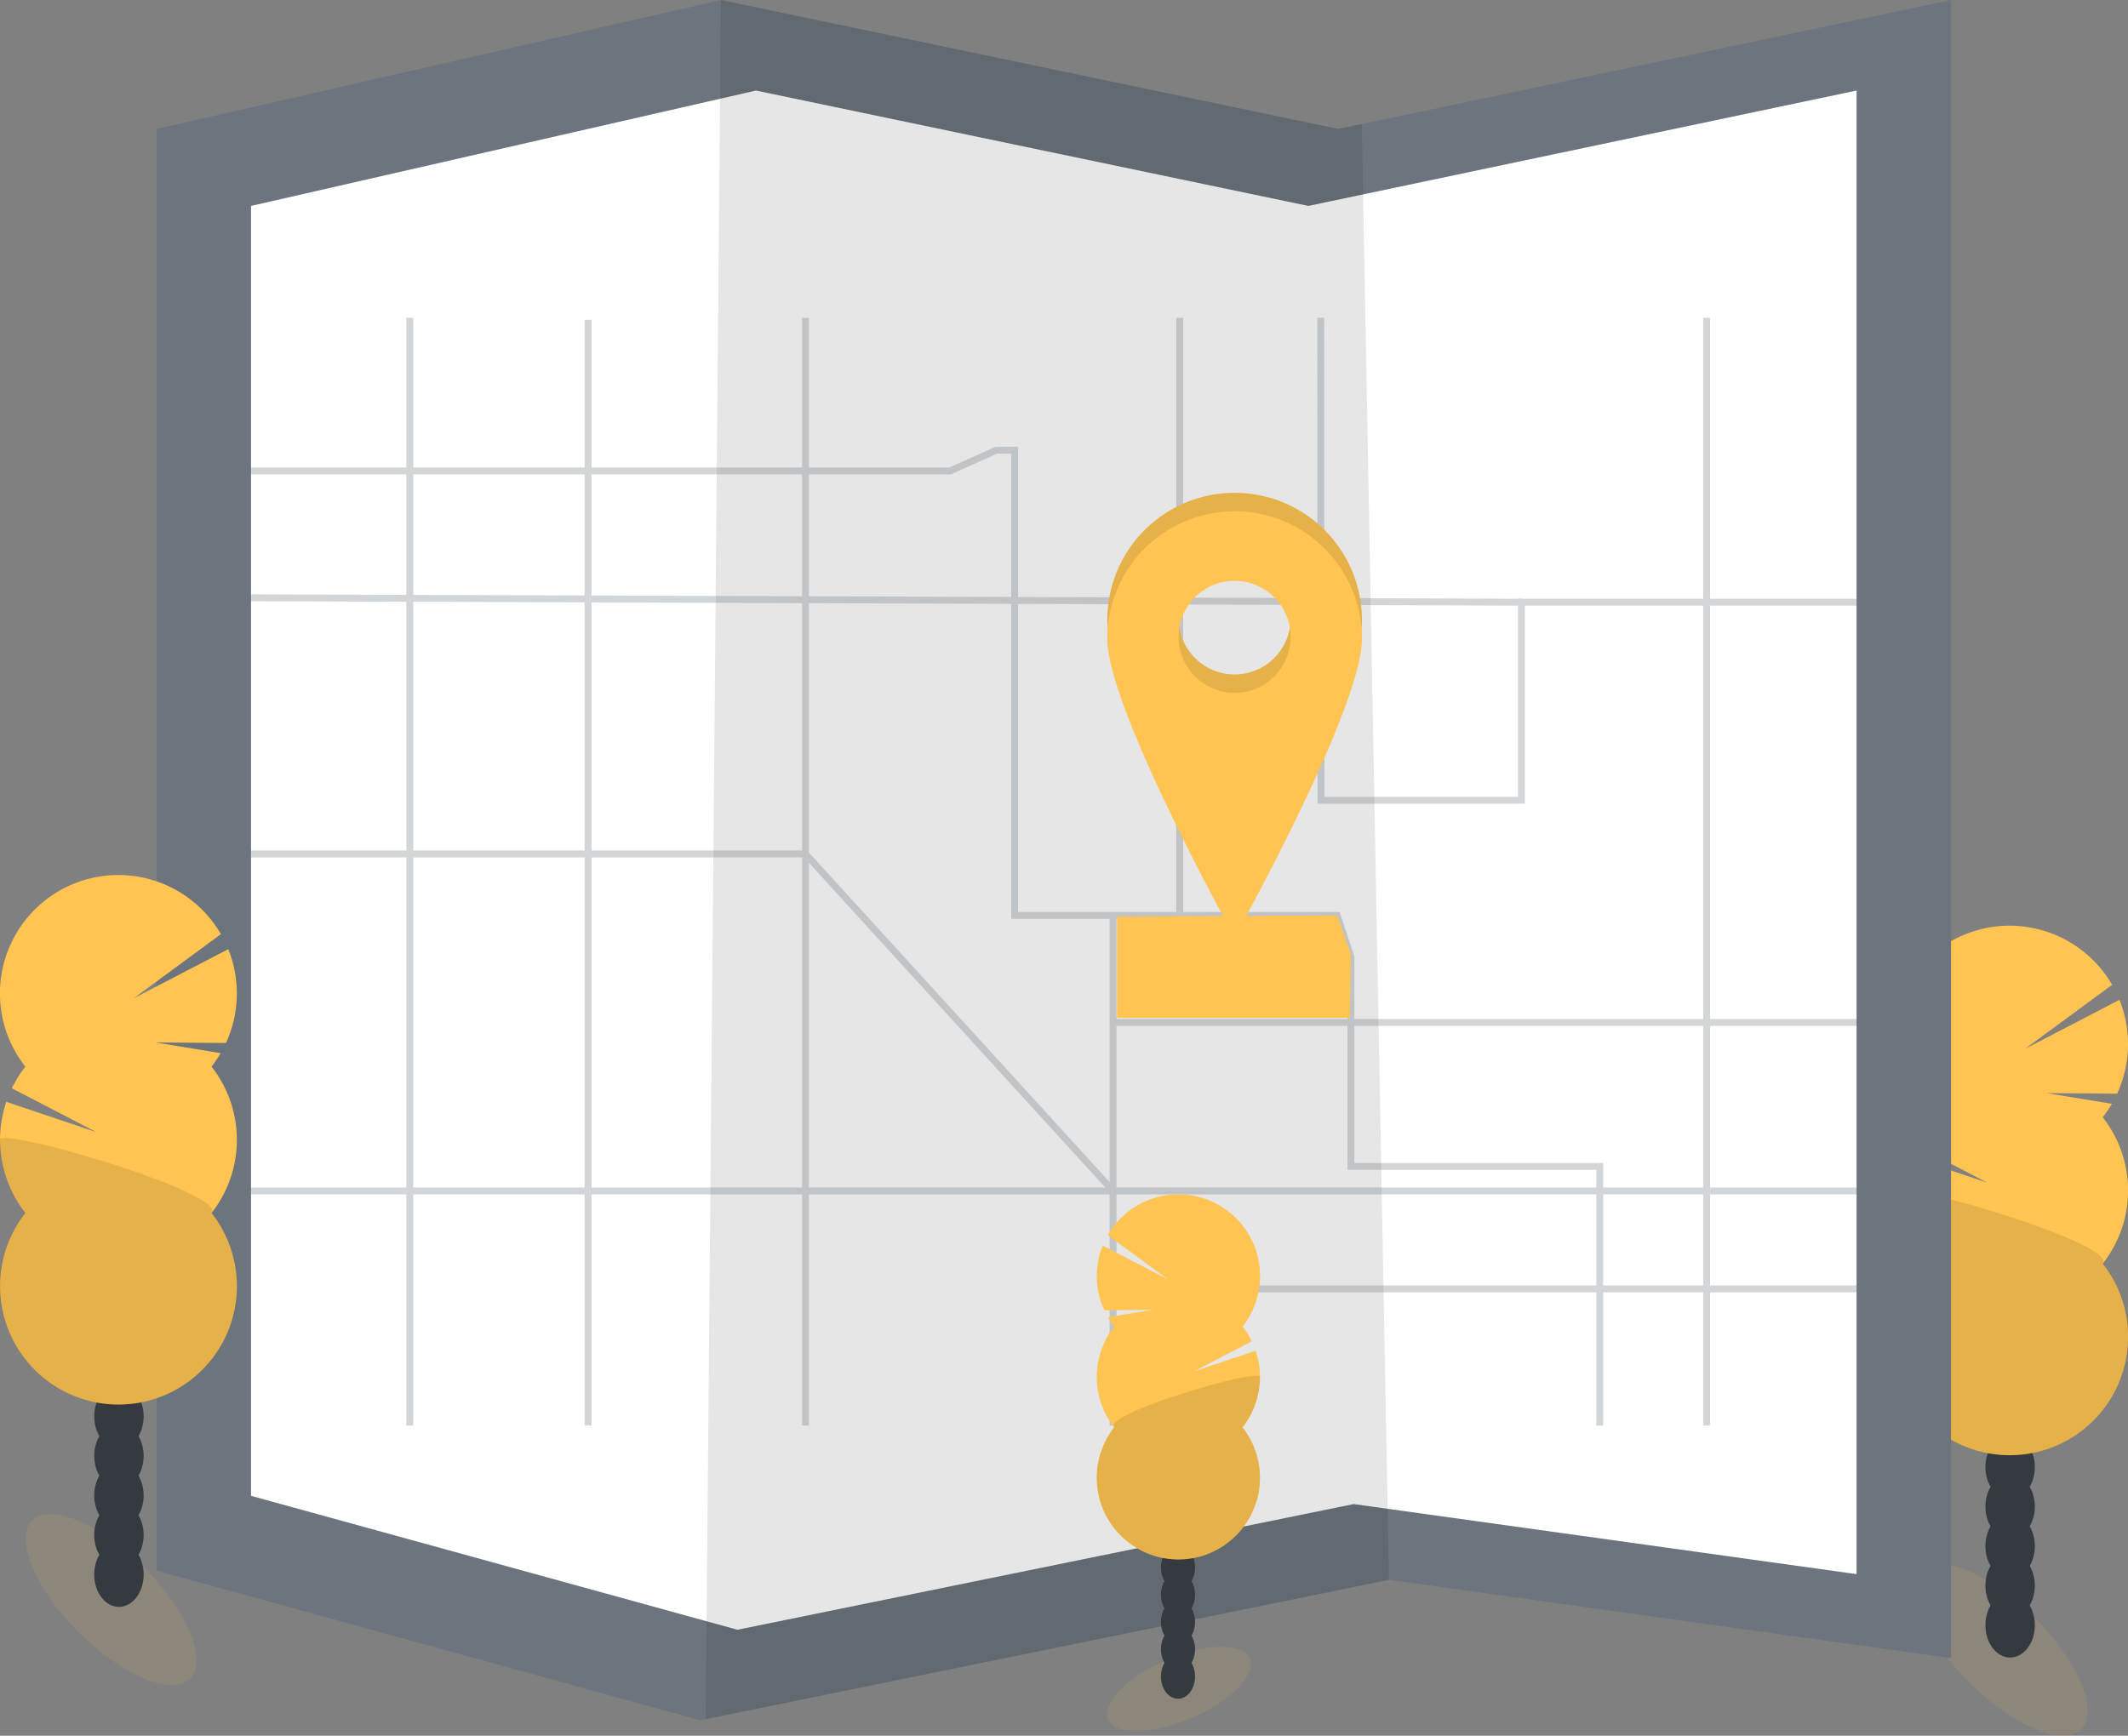 <svg id="e937dd5c-1a88-46eb-b274-68931cd56025" data-name="Layer 1" xmlns="http://www.w3.org/2000/svg" width="923.8" height="753.71" viewBox="0 0 923.8 753.71"><rect x="0" y="0" width="923.8" height="753.71" fill="#808080" stroke="none"/><title>map</title><ellipse cx="1007.29" cy="789.73" rx="19.99" ry="48.53" transform="translate(-401.49 870.42) rotate(-45)" fill="#ffc451" opacity="0.1"/><ellipse cx="872.63" cy="705.7" rx="10.73" ry="14.05" fill="#343a40"/><ellipse cx="872.63" cy="688.53" rx="10.73" ry="14.05" fill="#343a40"/><ellipse cx="872.63" cy="671.36" rx="10.73" ry="14.05" fill="#343a40"/><ellipse cx="872.63" cy="654.19" rx="10.73" ry="14.05" fill="#343a40"/><ellipse cx="872.63" cy="637.02" rx="10.73" ry="14.05" fill="#343a40"/><ellipse cx="872.63" cy="619.85" rx="10.73" ry="14.05" fill="#343a40"/><ellipse cx="872.63" cy="602.68" rx="10.73" ry="14.05" fill="#343a40"/><path d="M1050.9,558.33a51.13,51.13,0,0,0,4-5.88l-28.2-4.63,30.5.22a51.54,51.54,0,0,0,1-40.73l-40.91,21.23L1055,500.8a51.41,51.41,0,1,0-84.9,57.53,51.16,51.16,0,0,0-5.86,9.37l36.6,19-39-13.1a51.45,51.45,0,0,0,8.29,48.27,51.4,51.4,0,1,0,80.8,0,51.41,51.41,0,0,0,0-63.56Z" transform="translate(-138.1 -73.15)" fill="#ffc451"/><path d="M959.1,590.11a51.16,51.16,0,0,0,11,31.78,51.4,51.4,0,1,0,80.8,0C1057.79,613.15,959.1,584.34,959.1,590.11Z" transform="translate(-138.1 -73.15)" opacity="0.1"/><polygon points="846.97 0 846.97 720 602.97 686 306.36 746.51 303.97 747 67.97 682 67.97 56 312.97 0 580.97 56 591.16 53.85 846.97 0" fill="#6c757d"/><polygon points="805.97 39.32 805.97 683.53 587.66 653.11 322.27 707.25 320.13 707.68 108.97 649.53 108.97 89.42 328.19 39.32 567.97 89.42 577.09 87.5 805.97 39.32" fill="#fff"/><polygon points="602.97 686 306.36 746.51 312.97 0 580.97 56 591.16 53.85 602.97 686" opacity="0.1"/><g opacity="0.3"><polyline points="573.35 138 573.47 347.5 660.47 347.5 660.47 261.5 809.47 261.5 826.97 239.06" fill="none" stroke="#6c757d" stroke-miterlimit="10" stroke-width="3"/><polyline points="88.97 204.5 412.47 204.5 432.47 195.5 440.47 195.5 440.47 397.5 580.47 397.5 586.47 415.5 586.47 506.5 694.47 506.5 694.47 619" fill="none" stroke="#6c757d" stroke-miterlimit="10" stroke-width="3"/><line x1="483.2" y1="619" x2="483.2" y2="397.5" fill="none" stroke="#6c757d" stroke-miterlimit="10" stroke-width="3"/><line x1="826.97" y1="559.66" x2="483.2" y2="559.66" fill="none" stroke="#6c757d" stroke-miterlimit="10" stroke-width="3"/><line x1="740.87" y1="138" x2="740.87" y2="619" fill="none" stroke="#6c757d" stroke-miterlimit="10" stroke-width="3"/><line x1="87.97" y1="517.14" x2="826.97" y2="517.14" fill="none" stroke="#6c757d" stroke-miterlimit="10" stroke-width="3"/><line x1="177.91" y1="619" x2="177.91" y2="138" fill="none" stroke="#6c757d" stroke-miterlimit="10" stroke-width="3"/><line x1="349.69" y1="138" x2="349.69" y2="619" fill="none" stroke="#6c757d" stroke-miterlimit="10" stroke-width="3"/><line x1="88.97" y1="259.5" x2="660.47" y2="261.5" fill="none" stroke="#6c757d" stroke-miterlimit="10" stroke-width="3"/><line x1="255.3" y1="138.87" x2="255.3" y2="619" fill="none" stroke="#6c757d" stroke-miterlimit="10" stroke-width="3"/><polyline points="87.97 370.82 349.69 370.82 483.2 517.14" fill="none" stroke="#6c757d" stroke-miterlimit="10" stroke-width="3"/><line x1="512.12" y1="138" x2="512.12" y2="397.5" fill="none" stroke="#6c757d" stroke-miterlimit="10" stroke-width="3"/><line x1="483.2" y1="443.98" x2="826.97" y2="443.98" fill="none" stroke="#6c757d" stroke-miterlimit="10" stroke-width="3"/></g><polygon points="585.97 442 484.97 442 484.97 398 580.47 397.5 586.47 414.5 585.97 442" fill="#ffc451"/><path d="M674.07,287.15a55.28,55.28,0,0,0-55.28,55.28c0,30.53,55.28,129.72,55.28,129.72S729.35,373,729.35,342.43A55.28,55.28,0,0,0,674.07,287.15Zm0,78.86a24.32,24.32,0,1,1,24.32-24.32A24.32,24.32,0,0,1,674.07,366Z" transform="translate(-138.1 -73.15)" fill="#ffc451"/><path d="M674.07,287.15a55.28,55.28,0,0,0-55.28,55.28c0,30.53,55.28,129.72,55.28,129.72S729.35,373,729.35,342.43A55.28,55.28,0,0,0,674.07,287.15Zm0,78.86a24.32,24.32,0,1,1,24.32-24.32A24.32,24.32,0,0,1,674.07,366Z" transform="translate(-138.1 -73.15)" opacity="0.1"/><path d="M674.07,295.15a55.28,55.28,0,0,0-55.28,55.28c0,30.53,55.28,129.72,55.28,129.72S729.35,381,729.35,350.43A55.28,55.28,0,0,0,674.07,295.15Zm0,78.86a24.32,24.32,0,1,1,24.32-24.32A24.32,24.32,0,0,1,674.07,374Z" transform="translate(-138.1 -73.15)" fill="#ffc451"/><ellipse cx="649.86" cy="806.61" rx="33.45" ry="13.78" transform="translate(-404.13 249.64) rotate(-23.3)" fill="#ffc451" opacity="0.1"/><ellipse cx="511.39" cy="727.97" rx="7.4" ry="9.68" fill="#343a40"/><ellipse cx="511.39" cy="716.13" rx="7.4" ry="9.68" fill="#343a40"/><ellipse cx="511.39" cy="704.3" rx="7.4" ry="9.68" fill="#343a40"/><ellipse cx="511.39" cy="692.47" rx="7.4" ry="9.68" fill="#343a40"/><ellipse cx="511.39" cy="680.63" rx="7.4" ry="9.68" fill="#343a40"/><ellipse cx="511.39" cy="668.8" rx="7.4" ry="9.68" fill="#343a40"/><ellipse cx="511.39" cy="656.97" rx="7.4" ry="9.68" fill="#343a40"/><path d="M621.8,649.13a36.12,36.12,0,0,1-2.76-4l19.44-3.2-21,.16a35.54,35.54,0,0,1-.68-28.07L645,628.6l-26-19.12a35.43,35.43,0,1,1,58.51,39.65,35.55,35.55,0,0,1,4,6.46L656.3,668.7l26.9-9a35.45,35.45,0,0,1-5.71,33.27,35.43,35.43,0,1,1-55.69,0,35.44,35.44,0,0,1,0-43.81Z" transform="translate(-138.1 -73.15)" fill="#ffc451"/><path d="M685.07,671a35.28,35.28,0,0,1-7.58,21.91,35.43,35.43,0,1,1-55.69,0C617.05,686.91,685.07,667.06,685.07,671Z" transform="translate(-138.1 -73.15)" opacity="0.1"/><ellipse cx="186.29" cy="767.73" rx="19.99" ry="48.53" transform="translate(-626.4 283.44) rotate(-45)" fill="#ffc451" opacity="0.1"/><ellipse cx="51.63" cy="683.7" rx="10.73" ry="14.05" fill="#343a40"/><ellipse cx="51.63" cy="666.53" rx="10.73" ry="14.05" fill="#343a40"/><ellipse cx="51.63" cy="649.36" rx="10.73" ry="14.05" fill="#343a40"/><ellipse cx="51.63" cy="632.19" rx="10.73" ry="14.05" fill="#343a40"/><ellipse cx="51.63" cy="615.02" rx="10.73" ry="14.05" fill="#343a40"/><ellipse cx="51.63" cy="597.85" rx="10.73" ry="14.05" fill="#343a40"/><ellipse cx="51.63" cy="580.68" rx="10.73" ry="14.05" fill="#343a40"/><path d="M229.9,536.33a51.13,51.13,0,0,0,4-5.88l-28.2-4.63,30.5.22a51.54,51.54,0,0,0,1-40.73l-40.91,21.23L234,478.8a51.41,51.41,0,1,0-84.9,57.53,51.16,51.16,0,0,0-5.86,9.37l36.6,19-39-13.1a51.45,51.45,0,0,0,8.29,48.27,51.4,51.4,0,1,0,80.8,0,51.41,51.41,0,0,0,0-63.56Z" transform="translate(-138.1 -73.15)" fill="#ffc451"/><path d="M138.1,568.11a51.16,51.16,0,0,0,11,31.78,51.4,51.4,0,1,0,80.8,0C236.79,591.15,138.1,562.34,138.1,568.11Z" transform="translate(-138.1 -73.15)" opacity="0.1"/></svg>
